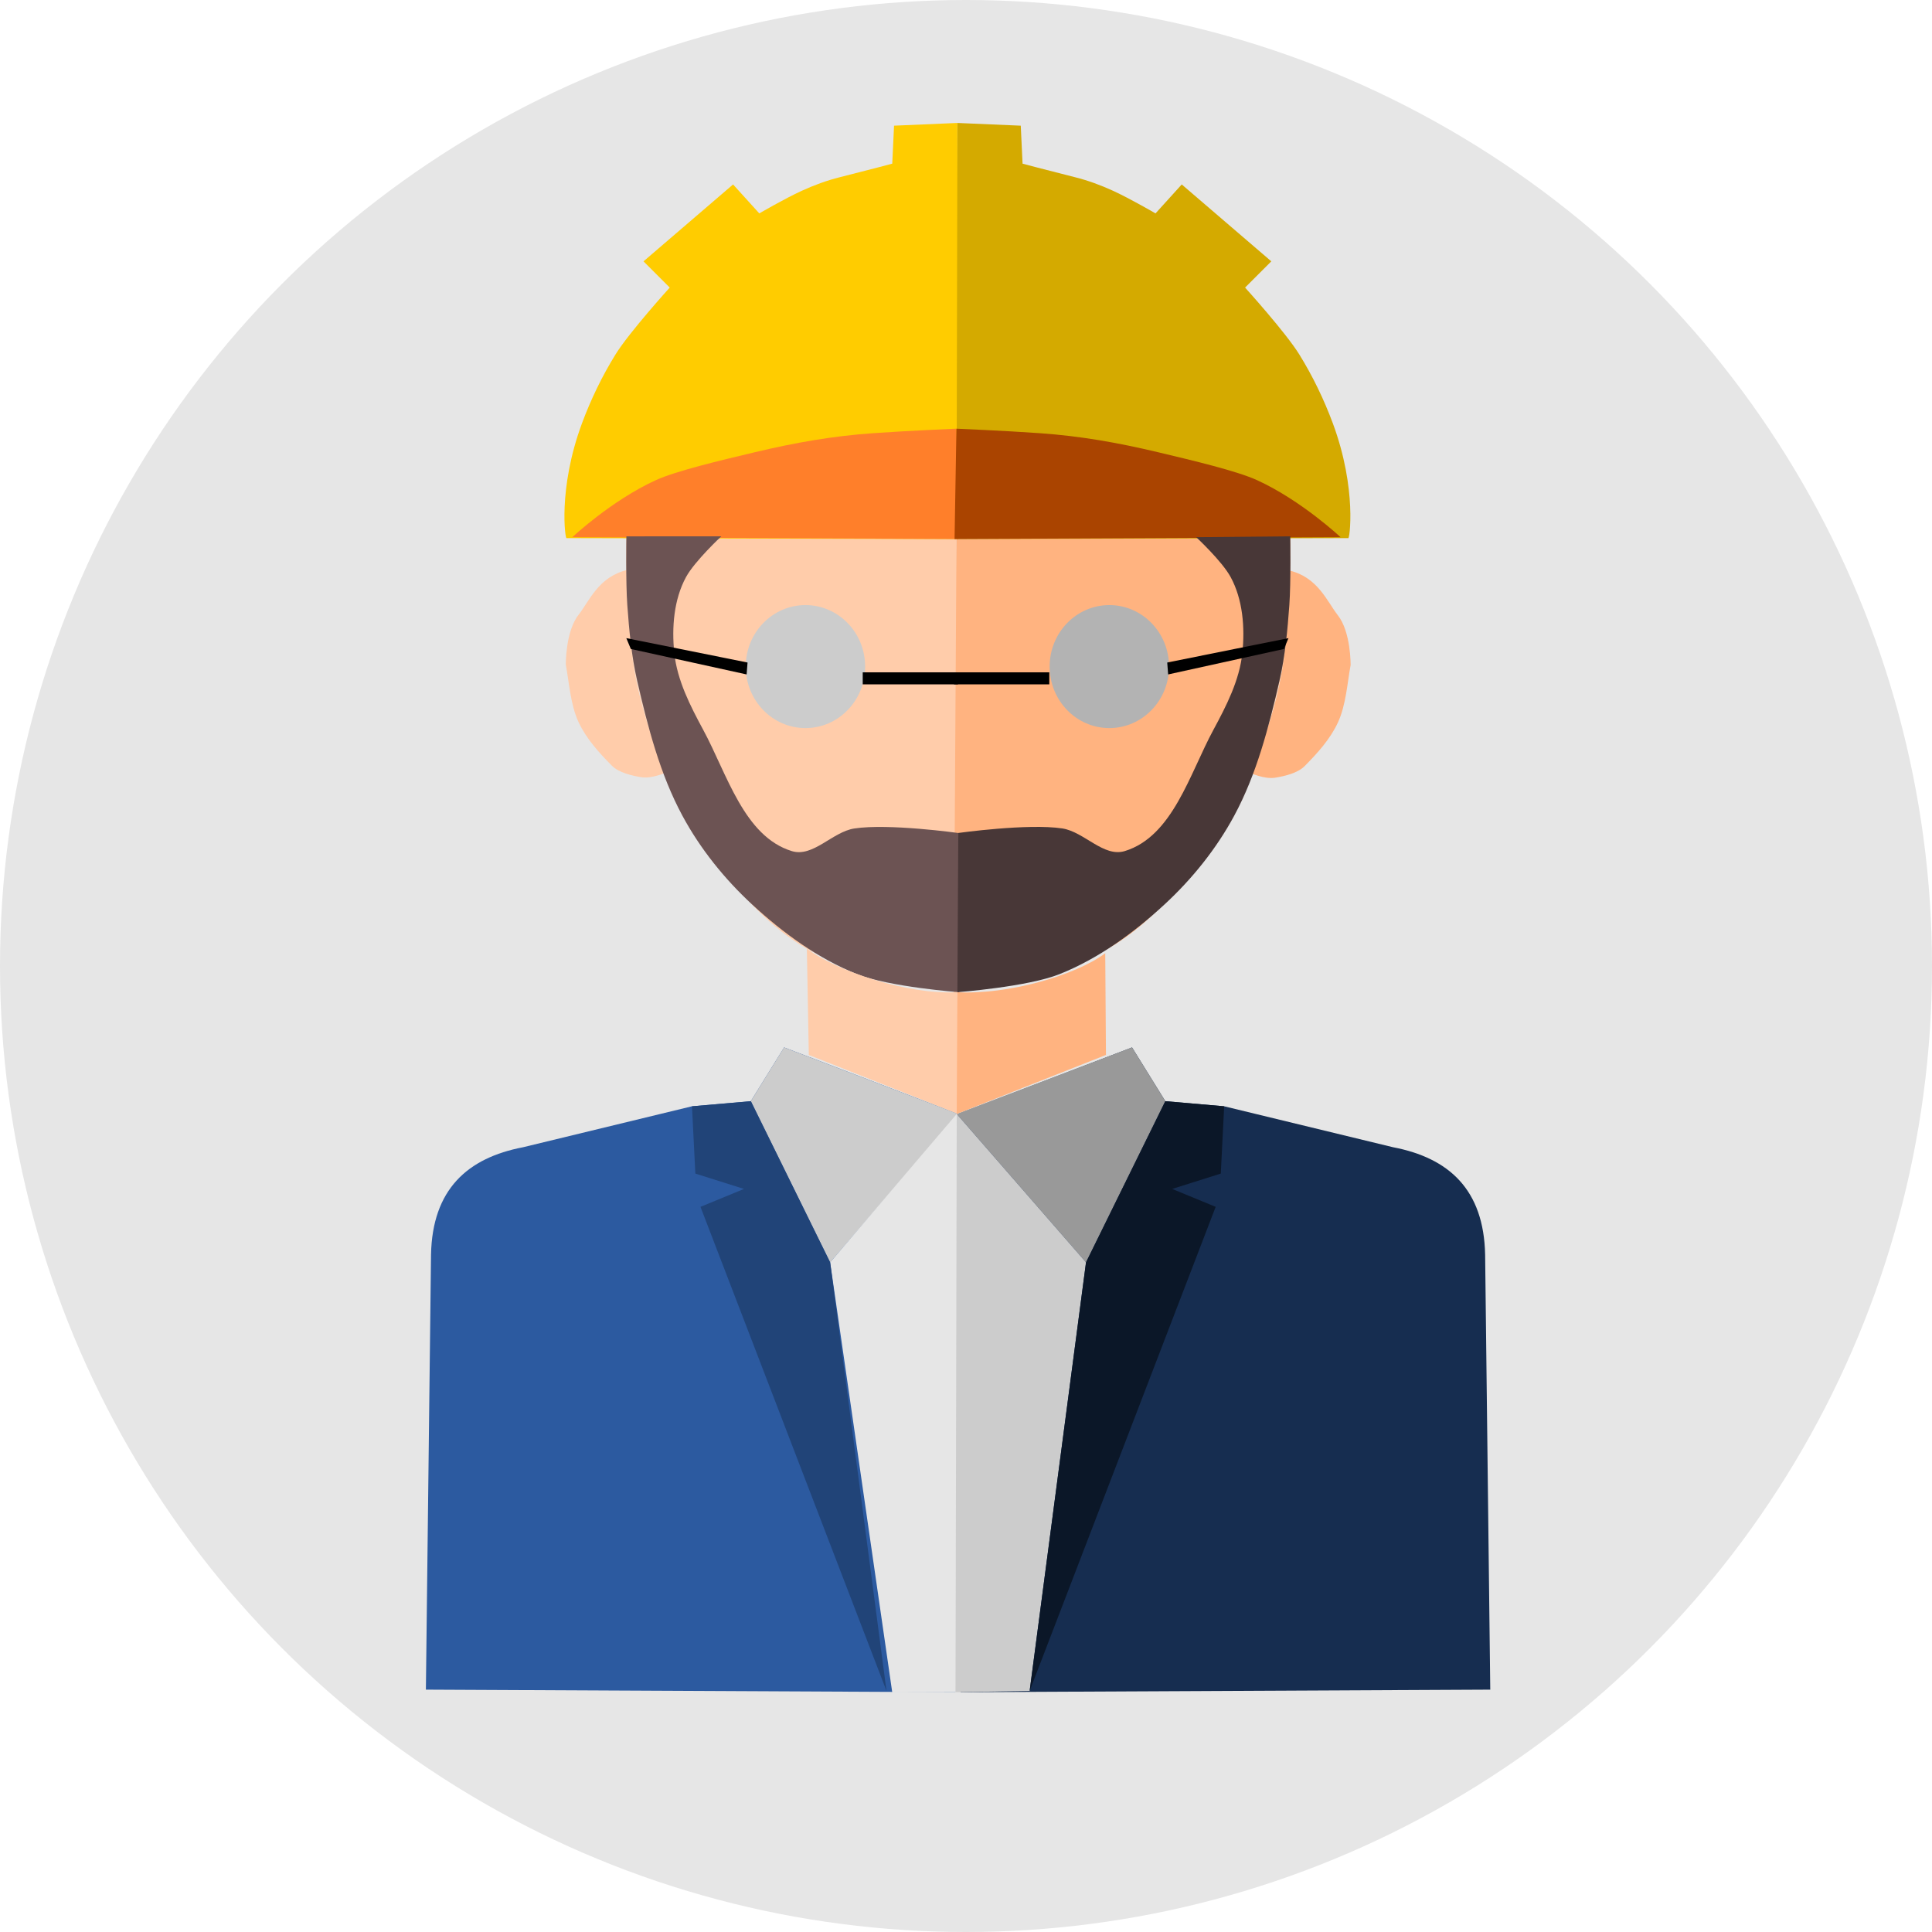 <?xml version="1.0" encoding="UTF-8" standalone="no"?>
<!-- Created with Inkscape (http://www.inkscape.org/) -->

<svg
   xmlns:dc="http://purl.org/dc/elements/1.1/"
   xmlns:cc="http://creativecommons.org/ns#"
   xmlns:rdf="http://www.w3.org/1999/02/22-rdf-syntax-ns#"
   xmlns:svg="http://www.w3.org/2000/svg"
   xmlns="http://www.w3.org/2000/svg"
   xmlns:sodipodi="http://sodipodi.sourceforge.net/DTD/sodipodi-0.dtd"
   xmlns:inkscape="http://www.inkscape.org/namespaces/inkscape"
   width="100mm"
   height="100mm"
   viewBox="0 0 100 100"
   version="1.1"
   id="svg1019"
   inkscape:version="0.92.3 (2405546, 2018-03-11)"
   sodipodi:docname="Ingeniero_circulo.svg">
  <defs
     id="defs1013" />
  <sodipodi:namedview
     id="base"
     pagecolor="#ffffff"
     bordercolor="#666666"
     borderopacity="1.0"
     inkscape:pageopacity="0.0"
     inkscape:pageshadow="2"
     inkscape:zoom="0.7"
     inkscape:cx="-483.41164"
     inkscape:cy="394.41958"
     inkscape:document-units="mm"
     inkscape:current-layer="layer1"
     showgrid="false"
     inkscape:window-width="1920"
     inkscape:window-height="1017"
     inkscape:window-x="-8"
     inkscape:window-y="-8"
     inkscape:window-maximized="1"
     fit-margin-top="0"
     fit-margin-left="0"
     fit-margin-right="0"
     fit-margin-bottom="0" />
  <g
     inkscape:label="Capa 1"
     inkscape:groupmode="layer"
     id="layer1"
     transform="translate(-46.869,-89.655)">
    <circle
       style="opacity:1;fill:#e6e6e6;fill-opacity:1;stroke:none;stroke-width:0.754;stroke-miterlimit:4;stroke-dasharray:none;stroke-opacity:1"
       id="path1564"
       cx="96.869"
       cy="139.655"
       r="50" />
    <g
       id="g929"
       transform="matrix(1.982,0,0,1.982,493.507,51.41)">
      <g
         transform="translate(-281.214,-45.357)"
         inkscape:label="Capa 1"
         id="layer1-8">
        <g
           id="layer1-6"
           inkscape:label="Capa 1"
           transform="translate(-9.265,23.493)">
          <path
             sodipodi:nodetypes="cccssssc"
             inkscape:connector-curvature="0"
             id="path4946"
             d="m 81.488,55.166 8.623,0.071 0.071,11.835 c 0,0 -2.781,-0.453 -3.979,-1.137 -0.939,-0.536 -1.686,-1.381 -2.352,-2.233 -0.562,-0.718 -1.001,-1.537 -1.351,-2.379 -0.427,-1.027 -0.721,-2.117 -0.893,-3.216 -0.152,-0.97 -0.118,-2.942 -0.118,-2.942 z"
             style="fill:#ffccaa;stroke:none;stroke-width:0.065;stroke-linecap:butt;stroke-linejoin:miter;stroke-miterlimit:4;stroke-dasharray:none;stroke-opacity:1" />
          <path
             sodipodi:nodetypes="cccssssc"
             inkscape:connector-curvature="0"
             id="path4946-6"
             d="m 98.828,55.166 -8.717,0.071 -0.072,11.835 c 0,0 2.812,-0.453 4.023,-1.137 0.949,-0.536 1.704,-1.381 2.377,-2.233 0.568,-0.718 1.012,-1.537 1.366,-2.379 0.432,-1.027 0.729,-2.117 0.903,-3.216 0.154,-0.97 0.119,-2.942 0.119,-2.942 z"
             style="fill:#ffb380;stroke:none;stroke-width:0.065;stroke-linecap:butt;stroke-linejoin:miter;stroke-miterlimit:4;stroke-dasharray:none;stroke-opacity:1" />
          <ellipse
             style="fill:none;stroke:none;stroke-width:0.205;stroke-opacity:1"
             ry="10.613"
             rx="8.723"
             cy="56.442"
             cx="90.182"
             id="path3731-4" />
          <path
             sodipodi:nodetypes="cssssscc"
             inkscape:connector-curvature="0"
             id="path4651-25"
             d="m 81.512,56.045 c -0.753,0.176 -0.992,0.817 -1.27,1.169 -0.345,0.437 -0.334,1.303 -0.334,1.303 0.084,0.44 0.117,1.038 0.334,1.503 0.201,0.432 0.533,0.797 0.869,1.136 0.179,0.18 0.518,0.261 0.768,0.301 0.292,0.046 0.668,-0.134 0.668,-0.134 -0.859,-1.811 -1.063,-3.556 -1.036,-5.279 z"
             style="fill:#ffccaa;stroke:none;stroke-width:0.265;stroke-linecap:butt;stroke-linejoin:miter;stroke-miterlimit:4;stroke-dasharray:none;stroke-opacity:1" />
          <path
             sodipodi:nodetypes="cssccccssccccc"
             inkscape:connector-curvature="0"
             id="path4683-7"
             d="m 79.929,55.213 c -0.032,0.074 -0.238,-1.277 0.402,-3 0.232,-0.624 0.524,-1.229 0.874,-1.795 0.354,-0.574 1.417,-1.748 1.417,-1.748 l -0.685,-0.685 2.339,-2.008 0.685,0.756 c 0,0 0.658,-0.384 1.11,-0.591 0.319,-0.146 0.652,-0.269 0.992,-0.354 0.788,-0.198 1.37,-0.354 1.37,-0.354 l 0.047,-0.992 1.654,-0.071 0.024,10.867 z"
             style="fill:#ffcc00;stroke:none;stroke-width:0.265px;stroke-linecap:butt;stroke-linejoin:miter;stroke-opacity:1" />
          <path
             sodipodi:nodetypes="cssccccssccccc"
             inkscape:connector-curvature="0"
             id="path4683-6-5"
             d="m 100.34,55.213 c 0.032,0.074 0.238,-1.277 -0.402,-3 -0.232,-0.624 -0.524,-1.229 -0.874,-1.795 -0.354,-0.574 -1.417,-1.748 -1.417,-1.748 l 0.685,-0.685 -2.339,-2.008 -0.685,0.756 c 0,0 -0.658,-0.384 -1.11,-0.591 -0.319,-0.146 -0.652,-0.269 -0.992,-0.354 -0.788,-0.198 -1.37,-0.354 -1.37,-0.354 l -0.047,-0.992 -1.654,-0.071 -0.024,10.867 z"
             style="fill:#d4aa00;stroke:none;stroke-width:0.265px;stroke-linecap:butt;stroke-linejoin:miter;stroke-opacity:1" />
          <path
             sodipodi:nodetypes="csssccc"
             inkscape:connector-curvature="0"
             id="path4700-2"
             d="m 80.078,55.189 c 0,0 1.017,-0.956 2.178,-1.488 0.522,-0.239 1.662,-0.511 2.593,-0.732 1.06,-0.252 2.029,-0.422 3.083,-0.496 0.922,-0.065 2.178,-0.118 2.178,-0.118 l 0.049,2.882 z"
             style="fill:#ff7f2a;stroke:none;stroke-width:0.269px;stroke-linecap:butt;stroke-linejoin:miter;stroke-opacity:1" />
          <path
             sodipodi:nodetypes="csssccc"
             inkscape:connector-curvature="0"
             id="path4700-6-0"
             d="m 100.141,55.189 c 0,0 -1.017,-0.956 -2.178,-1.488 -0.522,-0.239 -1.662,-0.511 -2.593,-0.732 -1.06,-0.252 -2.029,-0.422 -3.083,-0.496 -0.922,-0.065 -2.178,-0.118 -2.178,-0.118 l -0.049,2.882 z"
             style="fill:#aa4400;stroke:none;stroke-width:0.269px;stroke-linecap:butt;stroke-linejoin:miter;stroke-opacity:1" />
          <path
             sodipodi:nodetypes="cssssscc"
             inkscape:connector-curvature="0"
             id="path4651-2-1"
             d="m 98.799,56.058 c 0.753,0.176 0.992,0.817 1.27,1.169 0.345,0.437 0.334,1.303 0.334,1.303 -0.084,0.44 -0.117,1.038 -0.334,1.503 -0.201,0.432 -0.533,0.797 -0.869,1.136 -0.179,0.18 -0.518,0.261 -0.768,0.301 -0.292,0.046 -0.668,-0.134 -0.668,-0.134 0.859,-1.811 1.063,-3.556 1.036,-5.279 z"
             style="fill:#ffb380;stroke:none;stroke-width:0.265px;stroke-linecap:butt;stroke-linejoin:miter;stroke-opacity:1" />
          <path
             sodipodi:nodetypes="csssssccssssscc"
             inkscape:connector-curvature="0"
             id="path4732-5"
             d="m 83.969,55.166 c 0,0 -0.694,0.647 -0.921,1.063 -0.32,0.588 -0.376,1.319 -0.307,1.984 0.074,0.711 0.416,1.379 0.756,2.008 0.622,1.15 1.065,2.784 2.315,3.166 0.553,0.169 1.059,-0.503 1.63,-0.591 0.896,-0.137 2.717,0.118 2.717,0.118 l 0.024,4.158 c 0,0 -1.83,-0.137 -2.669,-0.472 -1.018,-0.407 -1.935,-1.075 -2.74,-1.819 -0.721,-0.666 -1.353,-1.451 -1.819,-2.315 -0.588,-1.089 -0.903,-2.314 -1.181,-3.52 -0.15,-0.65 -0.212,-1.319 -0.26,-1.984 -0.043,-0.597 -0.024,-1.795 -0.024,-1.795 z"
             style="fill:#6c5353;stroke:none;stroke-width:0.065;stroke-linecap:butt;stroke-linejoin:miter;stroke-miterlimit:4;stroke-dasharray:none;stroke-opacity:1" />
          <path
             sodipodi:nodetypes="csssssccssssscc"
             inkscape:connector-curvature="0"
             id="path4732-7-4"
             d="m 96.371,55.189 c 0,0 0.671,0.623 0.898,1.039 0.32,0.588 0.376,1.319 0.307,1.984 -0.074,0.711 -0.416,1.379 -0.756,2.008 -0.622,1.15 -1.065,2.784 -2.315,3.166 -0.553,0.169 -1.059,-0.503 -1.63,-0.591 -0.896,-0.137 -2.717,0.118 -2.717,0.118 l -0.024,4.158 c 0,0 1.83,-0.137 2.669,-0.472 1.018,-0.407 1.935,-1.075 2.74,-1.819 0.721,-0.666 1.353,-1.451 1.819,-2.315 0.588,-1.089 0.903,-2.314 1.181,-3.52 0.15,-0.65 0.212,-1.319 0.26,-1.984 0.043,-0.597 0.024,-1.795 0.024,-1.795 z"
             style="fill:#483737;stroke:none;stroke-width:0.065;stroke-linecap:butt;stroke-linejoin:miter;stroke-miterlimit:4;stroke-dasharray:none;stroke-opacity:1" />
          <ellipse
             ry="1.606"
             rx="1.559"
             cy="58.568"
             cx="86.166"
             id="path4749-6"
             style="fill:#cccccc;fill-opacity:1;stroke:none;stroke-width:0.265;stroke-opacity:1" />
          <rect
             y="58.718"
             x="87.662"
             height="0.314"
             width="2.488"
             id="rect4767-2"
             style="fill:#000000;fill-opacity:1;stroke:none;stroke-width:0.155;stroke-opacity:1" />
          <path
             sodipodi:nodetypes="ccccc"
             inkscape:connector-curvature="0"
             id="path4787-5"
             d="m 84.654,58.462 -3.166,-0.637 0.118,0.283 3.024,0.665 z"
             style="fill:#000000;fill-opacity:1;stroke:none;stroke-width:0.205px;stroke-linecap:butt;stroke-linejoin:miter;stroke-opacity:1" />
          <ellipse
             transform="scale(-1,1)"
             ry="1.606"
             rx="1.559"
             cy="58.568"
             cx="-94.102"
             id="path4749-7-4"
             style="fill:#b3b3b3;fill-opacity:1;stroke:none;stroke-width:0.265;stroke-opacity:1" />
          <path
             sodipodi:nodetypes="ccccc"
             inkscape:connector-curvature="0"
             id="path4787-0-7"
             d="m 95.614,58.462 3.166,-0.637 -0.118,0.283 -3.024,0.665 z"
             style="fill:#000000;fill-opacity:1;stroke:none;stroke-width:0.205px;stroke-linecap:butt;stroke-linejoin:miter;stroke-opacity:1" />
          <path
             sodipodi:nodetypes="ccccccccc"
             inkscape:connector-curvature="0"
             id="path4542-9"
             d="m 90.152,70.251 -0.067,15.101 -13.831,-0.067 0.134,-11.359 c 0.034,-1.703 0.948,-2.527 2.405,-2.806 l 4.41,-1.069 1.537,-0.134 0.869,-1.403 z"
             style="fill:#2c5aa0;fill-opacity:1;stroke:none;stroke-width:0.265px;stroke-linecap:butt;stroke-linejoin:miter;stroke-opacity:1" />
          <path
             sodipodi:nodetypes="ccccc"
             inkscape:connector-curvature="0"
             id="path4544-3"
             d="m 84.74,69.917 2.071,4.209 3.341,-3.875 -4.544,-1.737 z"
             style="fill:#cccccc;fill-opacity:1;stroke:none;stroke-width:0.265px;stroke-linecap:butt;stroke-linejoin:miter;stroke-opacity:1" />
          <path
             sodipodi:nodetypes="ccccc"
             inkscape:connector-curvature="0"
             id="path4546-7"
             d="m 90.219,85.352 -0.102,-15.101 -3.306,3.875 1.622,11.231 z"
             style="fill:#e6e6e6;fill-opacity:1;stroke:none;stroke-width:0.265px;stroke-linecap:butt;stroke-linejoin:miter;stroke-opacity:1" />
          <path
             sodipodi:nodetypes="ccccccccc"
             inkscape:connector-curvature="0"
             id="path4542-7-8"
             d="m 90.152,70.251 0.067,15.101 13.831,-0.067 -0.134,-11.359 c -0.034,-1.703 -0.948,-2.527 -2.405,-2.806 l -4.41,-1.069 -1.537,-0.134 -0.869,-1.403 z"
             style="fill:#162d50;fill-opacity:1;stroke:none;stroke-width:0.265px;stroke-linecap:butt;stroke-linejoin:miter;stroke-opacity:1" />
          <path
             sodipodi:nodetypes="ccccc"
             inkscape:connector-curvature="0"
             id="path4544-1-4"
             d="m 95.564,69.917 -2.071,4.209 -3.376,-3.875 4.578,-1.737 z"
             style="fill:#999999;fill-opacity:1;stroke:none;stroke-width:0.265px;stroke-linecap:butt;stroke-linejoin:miter;stroke-opacity:1" />
          <path
             sodipodi:nodetypes="ccccc"
             inkscape:connector-curvature="0"
             id="path4546-5-3"
             d="m 90.085,85.352 0.032,-15.101 3.376,3.875 -1.472,11.192 z"
             style="fill:#cccccc;fill-opacity:1;stroke:none;stroke-width:0.265px;stroke-linecap:butt;stroke-linejoin:miter;stroke-opacity:1" />
          <path
             inkscape:connector-curvature="0"
             id="path4581-7"
             d="m 97.101,70.051 -0.088,1.757 -1.27,0.401 1.136,0.468 -4.858,12.642 1.472,-11.192 2.071,-4.209 z"
             style="fill:#0b1728;fill-opacity:1;stroke:none;stroke-width:0.265px;stroke-linecap:butt;stroke-linejoin:miter;stroke-opacity:1" />
          <path
             inkscape:connector-curvature="0"
             id="path4581-5-4"
             d="m 83.203,70.051 0.088,1.757 1.27,0.401 -1.136,0.468 4.858,12.642 -1.472,-11.192 -2.071,-4.209 z"
             style="fill:#214478;fill-opacity:1;stroke:none;stroke-width:0.265px;stroke-linecap:butt;stroke-linejoin:miter;stroke-opacity:1" />
          <path
             sodipodi:nodetypes="ccccc"
             inkscape:connector-curvature="0"
             id="path4628-46"
             d="m 90.152,70.251 -0.017,-3.179 c -1.317,0.071 -3.165,-0.559 -3.932,-1.137 l 0.051,2.775 z"
             style="fill:#ffccaa;stroke:none;stroke-width:0.265px;stroke-linecap:butt;stroke-linejoin:miter;stroke-opacity:1" />
          <path
             sodipodi:nodetypes="ccccc"
             inkscape:connector-curvature="0"
             id="path4628-4-4"
             d="m 90.117,70.251 0.017,-3.179 c 1.317,0.071 3.094,-0.441 3.861,-1.018 l 0.019,2.656 z"
             style="fill:#ffb380;stroke:none;stroke-width:0.265px;stroke-linecap:butt;stroke-linejoin:miter;stroke-opacity:1" />
          <rect
             y="58.718"
             x="90.046"
             height="0.314"
             width="2.488"
             id="rect4767-2-1"
             style="fill:#000000;fill-opacity:1;stroke:none;stroke-width:0.155;stroke-opacity:1" />
        </g>
      </g>
    </g>
  </g>
</svg>
